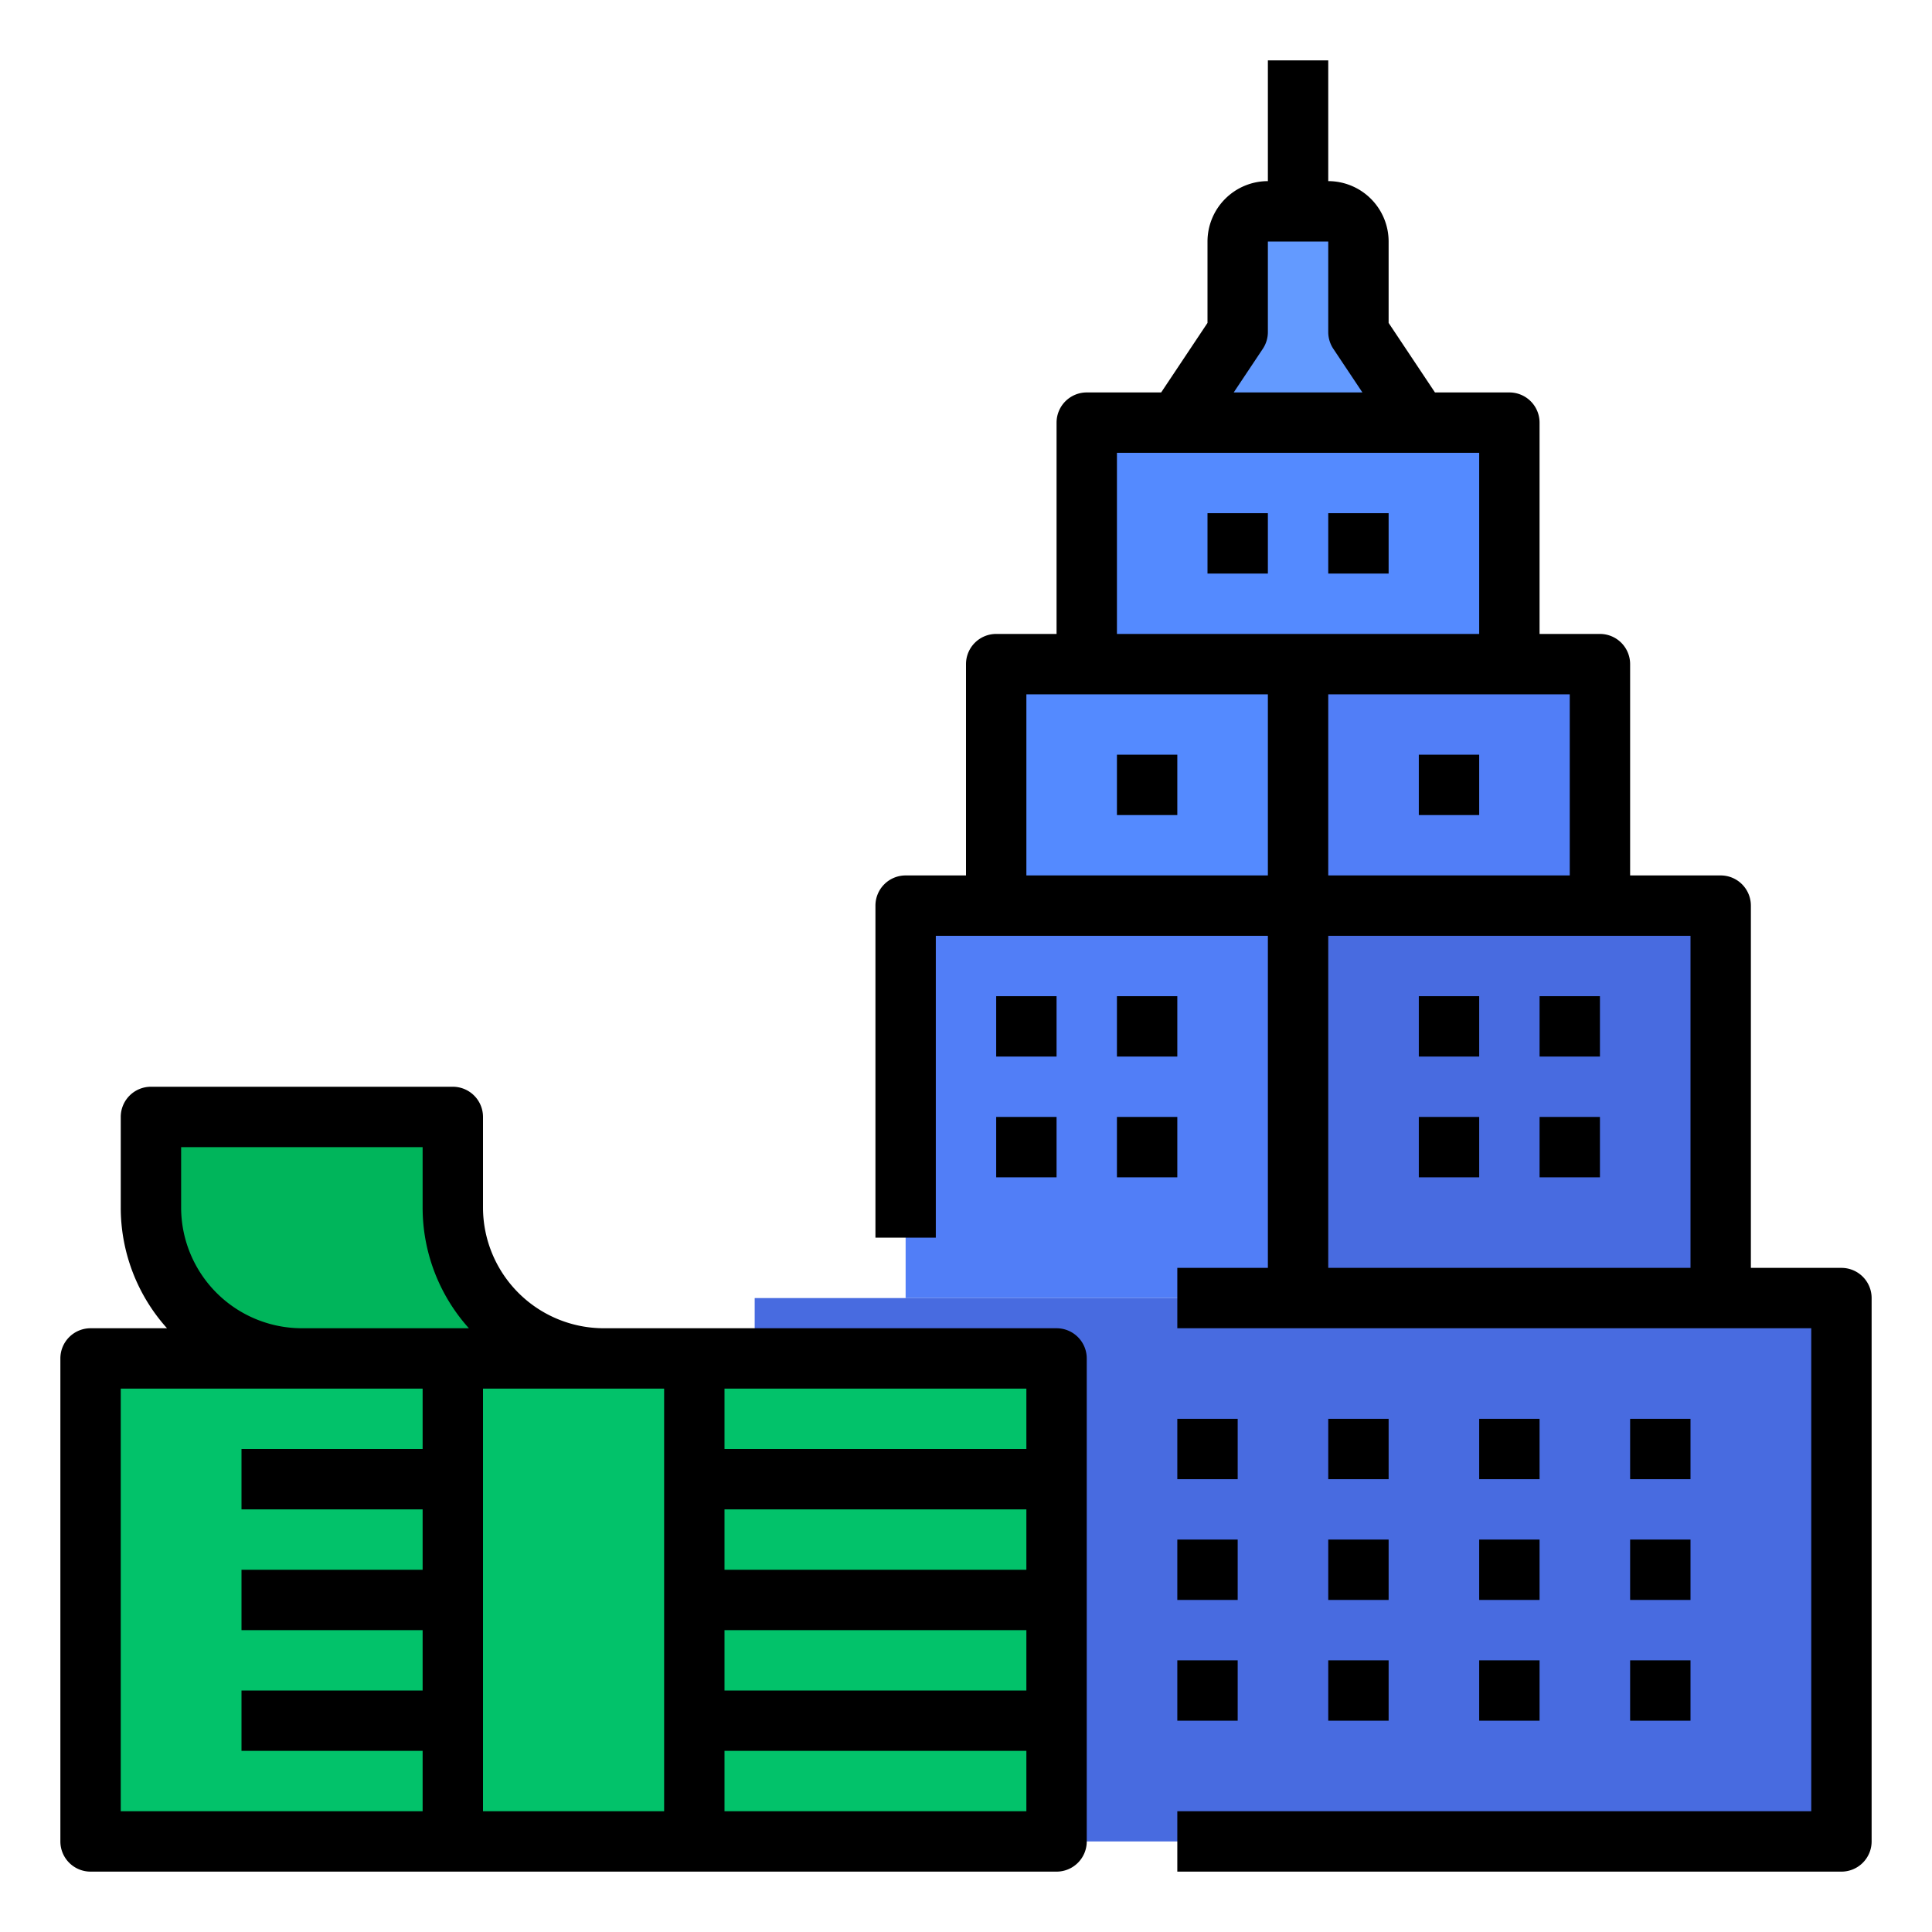 <svg id="filled_outline" height="512" viewBox="0 0 512 512" width="512" xmlns="http://www.w3.org/2000/svg" data-name="filled outline"><path d="m344 240h112v104h-112z" fill="#486be0"/><path d="m240 240h104v104h-104z" fill="#517ef7"/><path d="m200 344h288v144h-288z" fill="#486be0"/><path d="m264 176h80v64h-80z" fill="#548aff"/><path d="m344 176h80v64h-80z" fill="#517ef7"/><path d="m288 112h112v64h-112z" fill="#548aff"/><path d="m376 112-16-24v-24a8 8 0 0 0 -8-8h-16a8 8 0 0 0 -8 8v24l-16 24z" fill="#639aff"/><path d="m24 360h256v128h-256z" fill="#02c26a"/><path d="m160 360a40 40 0 0 1 -40-40v-24h-80v24a40 40 0 0 0 40 40z" fill="#00b55b"/><path d="m488 336h-24v-96a8 8 0 0 0 -8-8h-24v-56a8 8 0 0 0 -8-8h-16v-56a8 8 0 0 0 -8-8h-19.719l-12.281-18.422v-21.578a16.018 16.018 0 0 0 -16-16v-32h-16v32a16.018 16.018 0 0 0 -16 16v21.578l-12.281 18.422h-19.719a8 8 0 0 0 -8 8v56h-16a8 8 0 0 0 -8 8v56h-16a8 8 0 0 0 -8 8v88h16v-80h88v88h-24v16h168v128h-168v16h176a8 8 0 0 0 8-8v-144a8 8 0 0 0 -8-8zm-72-104h-64v-48h64zm-81.344-139.562a8 8 0 0 0 1.344-4.438v-24h16v24a8 8 0 0 0 1.344 4.438l7.708 11.562h-34.104zm-38.656 27.562h96v48h-96zm-24 112v-48h64v48zm80 16h96v88h-96z"/><path d="m264 264h16v16h-16z"/><path d="m296 264h16v16h-16z"/><path d="m264 296h16v16h-16z"/><path d="m376 264h16v16h-16z"/><path d="m408 264h16v16h-16z"/><path d="m408 296h16v16h-16z"/><path d="m376 296h16v16h-16z"/><path d="m296 296h16v16h-16z"/><path d="m296 200h16v16h-16z"/><path d="m376 200h16v16h-16z"/><path d="m320 136h16v16h-16z"/><path d="m352 136h16v16h-16z"/><path d="m352 376h16v16h-16z"/><path d="m392 376h16v16h-16z"/><path d="m432 376h16v16h-16z"/><path d="m352 408h16v16h-16z"/><path d="m392 408h16v16h-16z"/><path d="m432 408h16v16h-16z"/><path d="m352 440h16v16h-16z"/><path d="m312 376h16v16h-16z"/><path d="m312 408h16v16h-16z"/><path d="m312 440h16v16h-16z"/><path d="m392 440h16v16h-16z"/><path d="m432 440h16v16h-16z"/><path d="m24 496h256a8 8 0 0 0 8-8v-128a8 8 0 0 0 -8-8h-120a32.036 32.036 0 0 1 -32-32v-24a8 8 0 0 0 -8-8h-80a8 8 0 0 0 -8 8v24a47.801 47.801 0 0 0 12.261 32h-20.261a8 8 0 0 0 -8 8v128a8 8 0 0 0 8 8zm168-64h80v16h-80zm0-16v-16h80v16zm0 64v-16h80v16zm80-96h-80v-16h80zm-96-16v112h-48v-112zm-128-48v-16h64v16a47.801 47.801 0 0 0 12.261 32h-44.261a32.036 32.036 0 0 1 -32-32zm-16 48h80v16h-48v16h48v16h-48v16h48v16h-48v16h48v16h-80z"/></svg>